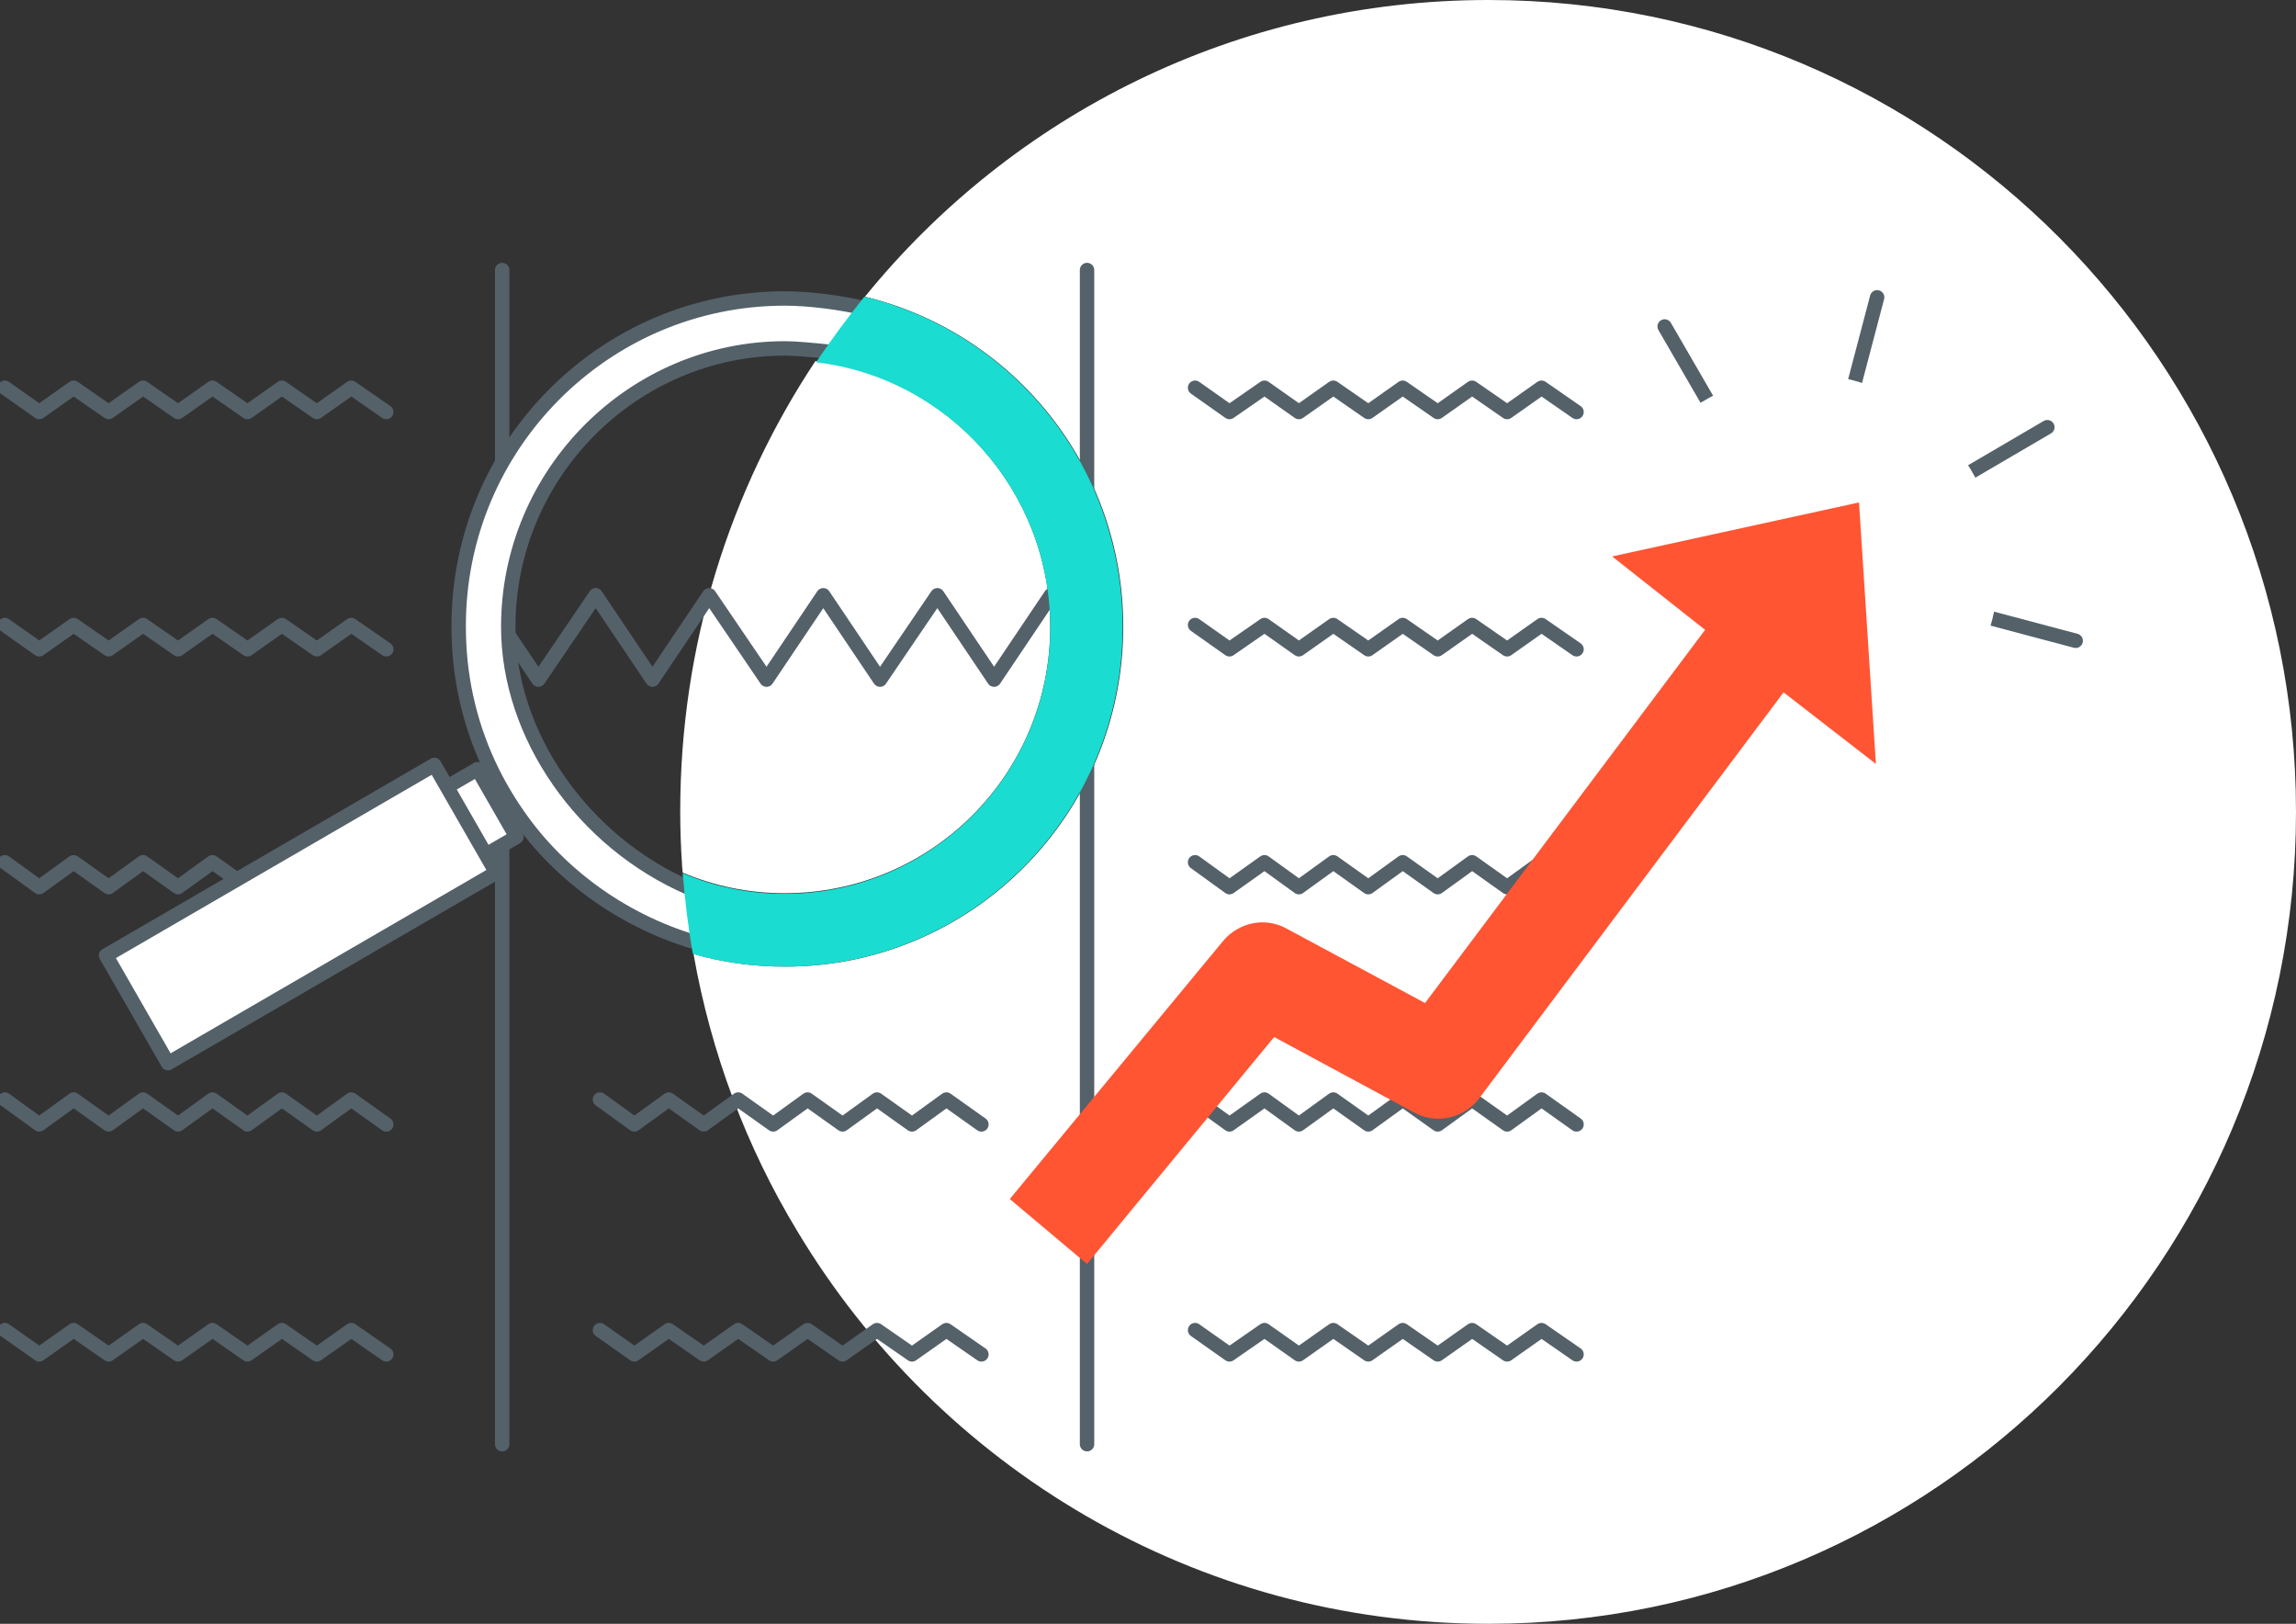 <svg width="239" height="169" viewBox="0 0 239 169" fill="none" xmlns="http://www.w3.org/2000/svg">

<rect x="0" y="0" width="239" height="169" fill="#333333" stroke="none"/>

<path d="M81.677 92.962C77.907 92.962 74.326 92.204 71.059 90.815C71.059 90.562 70.996 90.247 70.996 89.994C70.871 88.162 70.808 86.331 70.808 84.436C70.808 67.132 75.96 51.028 84.882 37.576C98.641 39.281 109.322 51.028 109.322 65.238C109.322 80.584 96.945 92.962 81.677 92.962Z" fill="white"/>
<path d="M239 84.5C239 131.171 201.366 169 154.935 169C124.401 169 97.698 152.643 82.997 128.139C77.719 119.424 74.012 109.635 72.19 99.278C75.206 100.162 78.41 100.604 81.74 100.604C101.154 100.604 116.924 84.753 116.924 65.238C116.924 48.565 105.489 34.608 90.033 30.882C105.364 11.999 128.736 0 154.935 0C201.366 0 239 37.829 239 84.5Z" fill="white"/>
<path d="M196.654 74.332L173.281 33.977" stroke="#546169" stroke-width="1.5" stroke-miterlimit="10" stroke-linecap="round" stroke-linejoin="round"/>
<path d="M173.407 67.701L213.115 44.46" stroke="#546169" stroke-width="1.5" stroke-miterlimit="10" stroke-linecap="round" stroke-linejoin="round"/>
<path d="M216.068 66.691L173.721 55.449" stroke="#546169" stroke-width="1.5" stroke-miterlimit="10" stroke-linecap="round" stroke-linejoin="round"/>
<path d="M183.648 75.595L195.397 30.945" stroke="#546169" stroke-width="1.5" stroke-miterlimit="10" stroke-linecap="round" stroke-linejoin="round"/>
<path d="M187.669 79.826C198.912 79.826 208.025 70.665 208.025 59.364C208.025 48.063 198.912 38.902 187.669 38.902C176.426 38.902 167.312 48.063 167.312 59.364C167.312 70.665 176.426 79.826 187.669 79.826Z" fill="white"/>
<path d="M52.273 28.104V150.306" stroke="#546169" stroke-width="1.5" stroke-miterlimit="10" stroke-linecap="round" stroke-linejoin="round"/>
<path d="M113.154 28.104V150.306" stroke="#546169" stroke-width="1.5" stroke-miterlimit="10" stroke-linecap="round" stroke-linejoin="round"/>
<path d="M0.503 40.355L4.084 42.882L7.665 40.355L11.309 42.882L14.89 40.355L18.535 42.882L22.116 40.355L25.76 42.882L29.341 40.355L32.985 42.882L36.566 40.355L40.21 42.882" stroke="#546169" stroke-width="1.5" stroke-miterlimit="10" stroke-linecap="round" stroke-linejoin="round"/>
<path d="M0.503 65.049L4.084 67.575L7.665 65.049L11.309 67.575L14.89 65.049L18.535 67.575L22.116 65.049L25.76 67.575L29.341 65.049L32.985 67.575L36.566 65.049L40.21 67.575" stroke="#546169" stroke-width="1.5" stroke-miterlimit="10" stroke-linecap="round" stroke-linejoin="round"/>
<path d="M0.503 89.742L4.084 92.332L7.665 89.742L11.309 92.332L14.89 89.742L18.535 92.332L22.116 89.742L25.76 92.332L29.341 89.742L32.985 92.332L36.566 89.742L40.21 92.332" stroke="#546169" stroke-width="1.5" stroke-miterlimit="10" stroke-linecap="round" stroke-linejoin="round"/>
<path d="M50.137 61.954L56.043 70.733L62.012 61.954L67.918 70.733L73.824 61.954L79.792 70.733L85.698 61.954L91.604 70.733L97.573 61.954L103.479 70.733L109.385 61.954L115.353 70.733" stroke="#546169" stroke-width="1.5" stroke-miterlimit="10" stroke-linecap="round" stroke-linejoin="round"/>
<path d="M0.503 114.436L4.084 117.025L7.665 114.436L11.309 117.025L14.89 114.436L18.535 117.025L22.116 114.436L25.76 117.025L29.341 114.436L32.985 117.025L36.566 114.436L40.21 117.025" stroke="#546169" stroke-width="1.5" stroke-miterlimit="10" stroke-linecap="round" stroke-linejoin="round"/>
<path d="M0.503 138.434L4.084 140.96L7.665 138.434L11.309 140.96L14.89 138.434L18.535 140.96L22.116 138.434L25.76 140.96L29.341 138.434L32.985 140.96L36.566 138.434L40.21 140.96" stroke="#546169" stroke-width="1.5" stroke-miterlimit="10" stroke-linecap="round" stroke-linejoin="round"/>
<path d="M124.401 40.355L127.982 42.882L131.626 40.355L135.207 42.882L138.789 40.355L142.433 42.882L146.014 40.355L149.658 42.882L153.239 40.355L156.883 42.882L160.464 40.355L164.108 42.882" stroke="#546169" stroke-width="1.5" stroke-miterlimit="10" stroke-linecap="round" stroke-linejoin="round"/>
<path d="M124.401 65.049L127.982 67.575L131.626 65.049L135.207 67.575L138.789 65.049L142.433 67.575L146.014 65.049L149.658 67.575L153.239 65.049L156.883 67.575L160.464 65.049L164.108 67.575" stroke="#546169" stroke-width="1.5" stroke-miterlimit="10" stroke-linecap="round" stroke-linejoin="round"/>
<path d="M124.401 89.742L127.982 92.332L131.626 89.742L135.207 92.332L138.789 89.742L142.433 92.332L146.014 89.742L149.658 92.332L153.239 89.742L156.883 92.332L160.464 89.742L164.108 92.332" stroke="#546169" stroke-width="1.5" stroke-miterlimit="10" stroke-linecap="round" stroke-linejoin="round"/>
<path d="M124.401 114.436L127.982 117.025L131.626 114.436L135.207 117.025L138.789 114.436L142.433 117.025L146.014 114.436L149.658 117.025L153.239 114.436L156.883 117.025L160.464 114.436L164.108 117.025" stroke="#546169" stroke-width="1.5" stroke-miterlimit="10" stroke-linecap="round" stroke-linejoin="round"/>
<path d="M124.401 138.434L127.982 140.96L131.626 138.434L135.207 140.96L138.789 138.434L142.433 140.96L146.014 138.434L149.658 140.96L153.239 138.434L156.883 140.96L160.464 138.434L164.108 140.96" stroke="#546169" stroke-width="1.5" stroke-miterlimit="10" stroke-linecap="round" stroke-linejoin="round"/>
<path d="M62.452 114.436L66.033 117.025L69.614 114.436L73.258 117.025L76.839 114.436L80.484 117.025L84.065 114.436L87.709 117.025L91.29 114.436L94.934 117.025L98.515 114.436L102.159 117.025" stroke="#546169" stroke-width="1.5" stroke-miterlimit="10" stroke-linecap="round" stroke-linejoin="round"/>
<path d="M62.452 138.434L66.033 140.96L69.614 138.434L73.258 140.96L76.839 138.434L80.484 140.96L84.065 138.434L87.709 140.96L91.29 138.434L94.934 140.96L98.515 138.434L102.159 140.96" stroke="#546169" stroke-width="1.5" stroke-miterlimit="10" stroke-linecap="round" stroke-linejoin="round"/>
<path d="M73.127 98.137C73.081 98.164 73.028 98.197 72.973 98.237C65.291 96.126 58.411 91.306 53.958 84.894L53.956 84.891C52.786 83.22 51.74 81.427 50.881 79.575C48.791 75.066 47.746 70.247 47.746 65.239L47.746 65.236C47.684 46.387 62.932 31.064 81.677 31.064C84.23 31.064 87.531 31.491 90.112 32.103C91.544 32.72 92.374 33.404 92.761 33.994C93.126 34.551 93.092 34.995 92.849 35.363C92.566 35.792 91.903 36.255 90.727 36.53C89.57 36.801 88.003 36.867 86.058 36.582L86.043 36.58L86.028 36.579C84.844 36.453 82.792 36.259 81.74 36.259C65.866 36.259 52.906 49.292 52.906 65.239C52.906 76.546 60.699 87.649 71.794 92.436C72.978 93.103 73.999 93.757 74.798 94.371C75.617 95.001 76.15 95.548 76.408 95.982C76.534 96.194 76.57 96.338 76.574 96.422C76.577 96.487 76.564 96.538 76.514 96.602C76.374 96.781 75.938 97.063 74.863 97.263L74.25 97.377V97.659C74.155 97.7 74.039 97.744 73.899 97.797C73.879 97.805 73.859 97.813 73.838 97.821C73.627 97.901 73.349 98.008 73.127 98.137Z" fill="white" stroke="#546169" stroke-width="1.5"/>
<path d="M116.861 65.239C116.861 84.753 101.091 100.605 81.677 100.605C78.347 100.605 75.143 100.163 72.127 99.278C71.625 96.5 71.311 93.721 71.059 90.879C74.326 92.269 77.907 93.026 81.677 93.026C96.945 93.026 109.322 80.585 109.322 65.302C109.322 51.092 98.704 39.345 84.944 37.703C86.515 35.367 88.211 33.093 89.971 30.883C105.426 34.609 116.861 48.566 116.861 65.239Z" fill="#1ADCD0"/>
<path d="M49.708 80.049L46.171 82.102L50.223 89.157L53.76 87.104L49.708 80.049Z" fill="white" stroke="#546169" stroke-width="1.5" stroke-miterlimit="10" stroke-linecap="round" stroke-linejoin="round"/>
<path d="M45.212 79.61L11.042 99.44L17.482 110.652L51.651 90.822L45.212 79.61Z" fill="white" stroke="#546169" stroke-width="1.5" stroke-miterlimit="10" stroke-linecap="round" stroke-linejoin="round"/>
<path d="M195.271 79.51L193.512 52.291L167.815 57.912L177.491 65.553L148.338 104.393L133.888 96.625C131.689 95.425 128.987 95.994 127.354 97.888L105.112 124.792L113.154 131.549L132.631 107.93L147.27 115.824C149.532 117.024 152.359 116.392 153.93 114.371L185.659 72.058L195.271 79.51Z" fill="#FF5533"/>

<defs>
<clipPath id="clip0">
<rect width="239" height="169" fill="white"/>
</clipPath>
</defs>
</svg>
